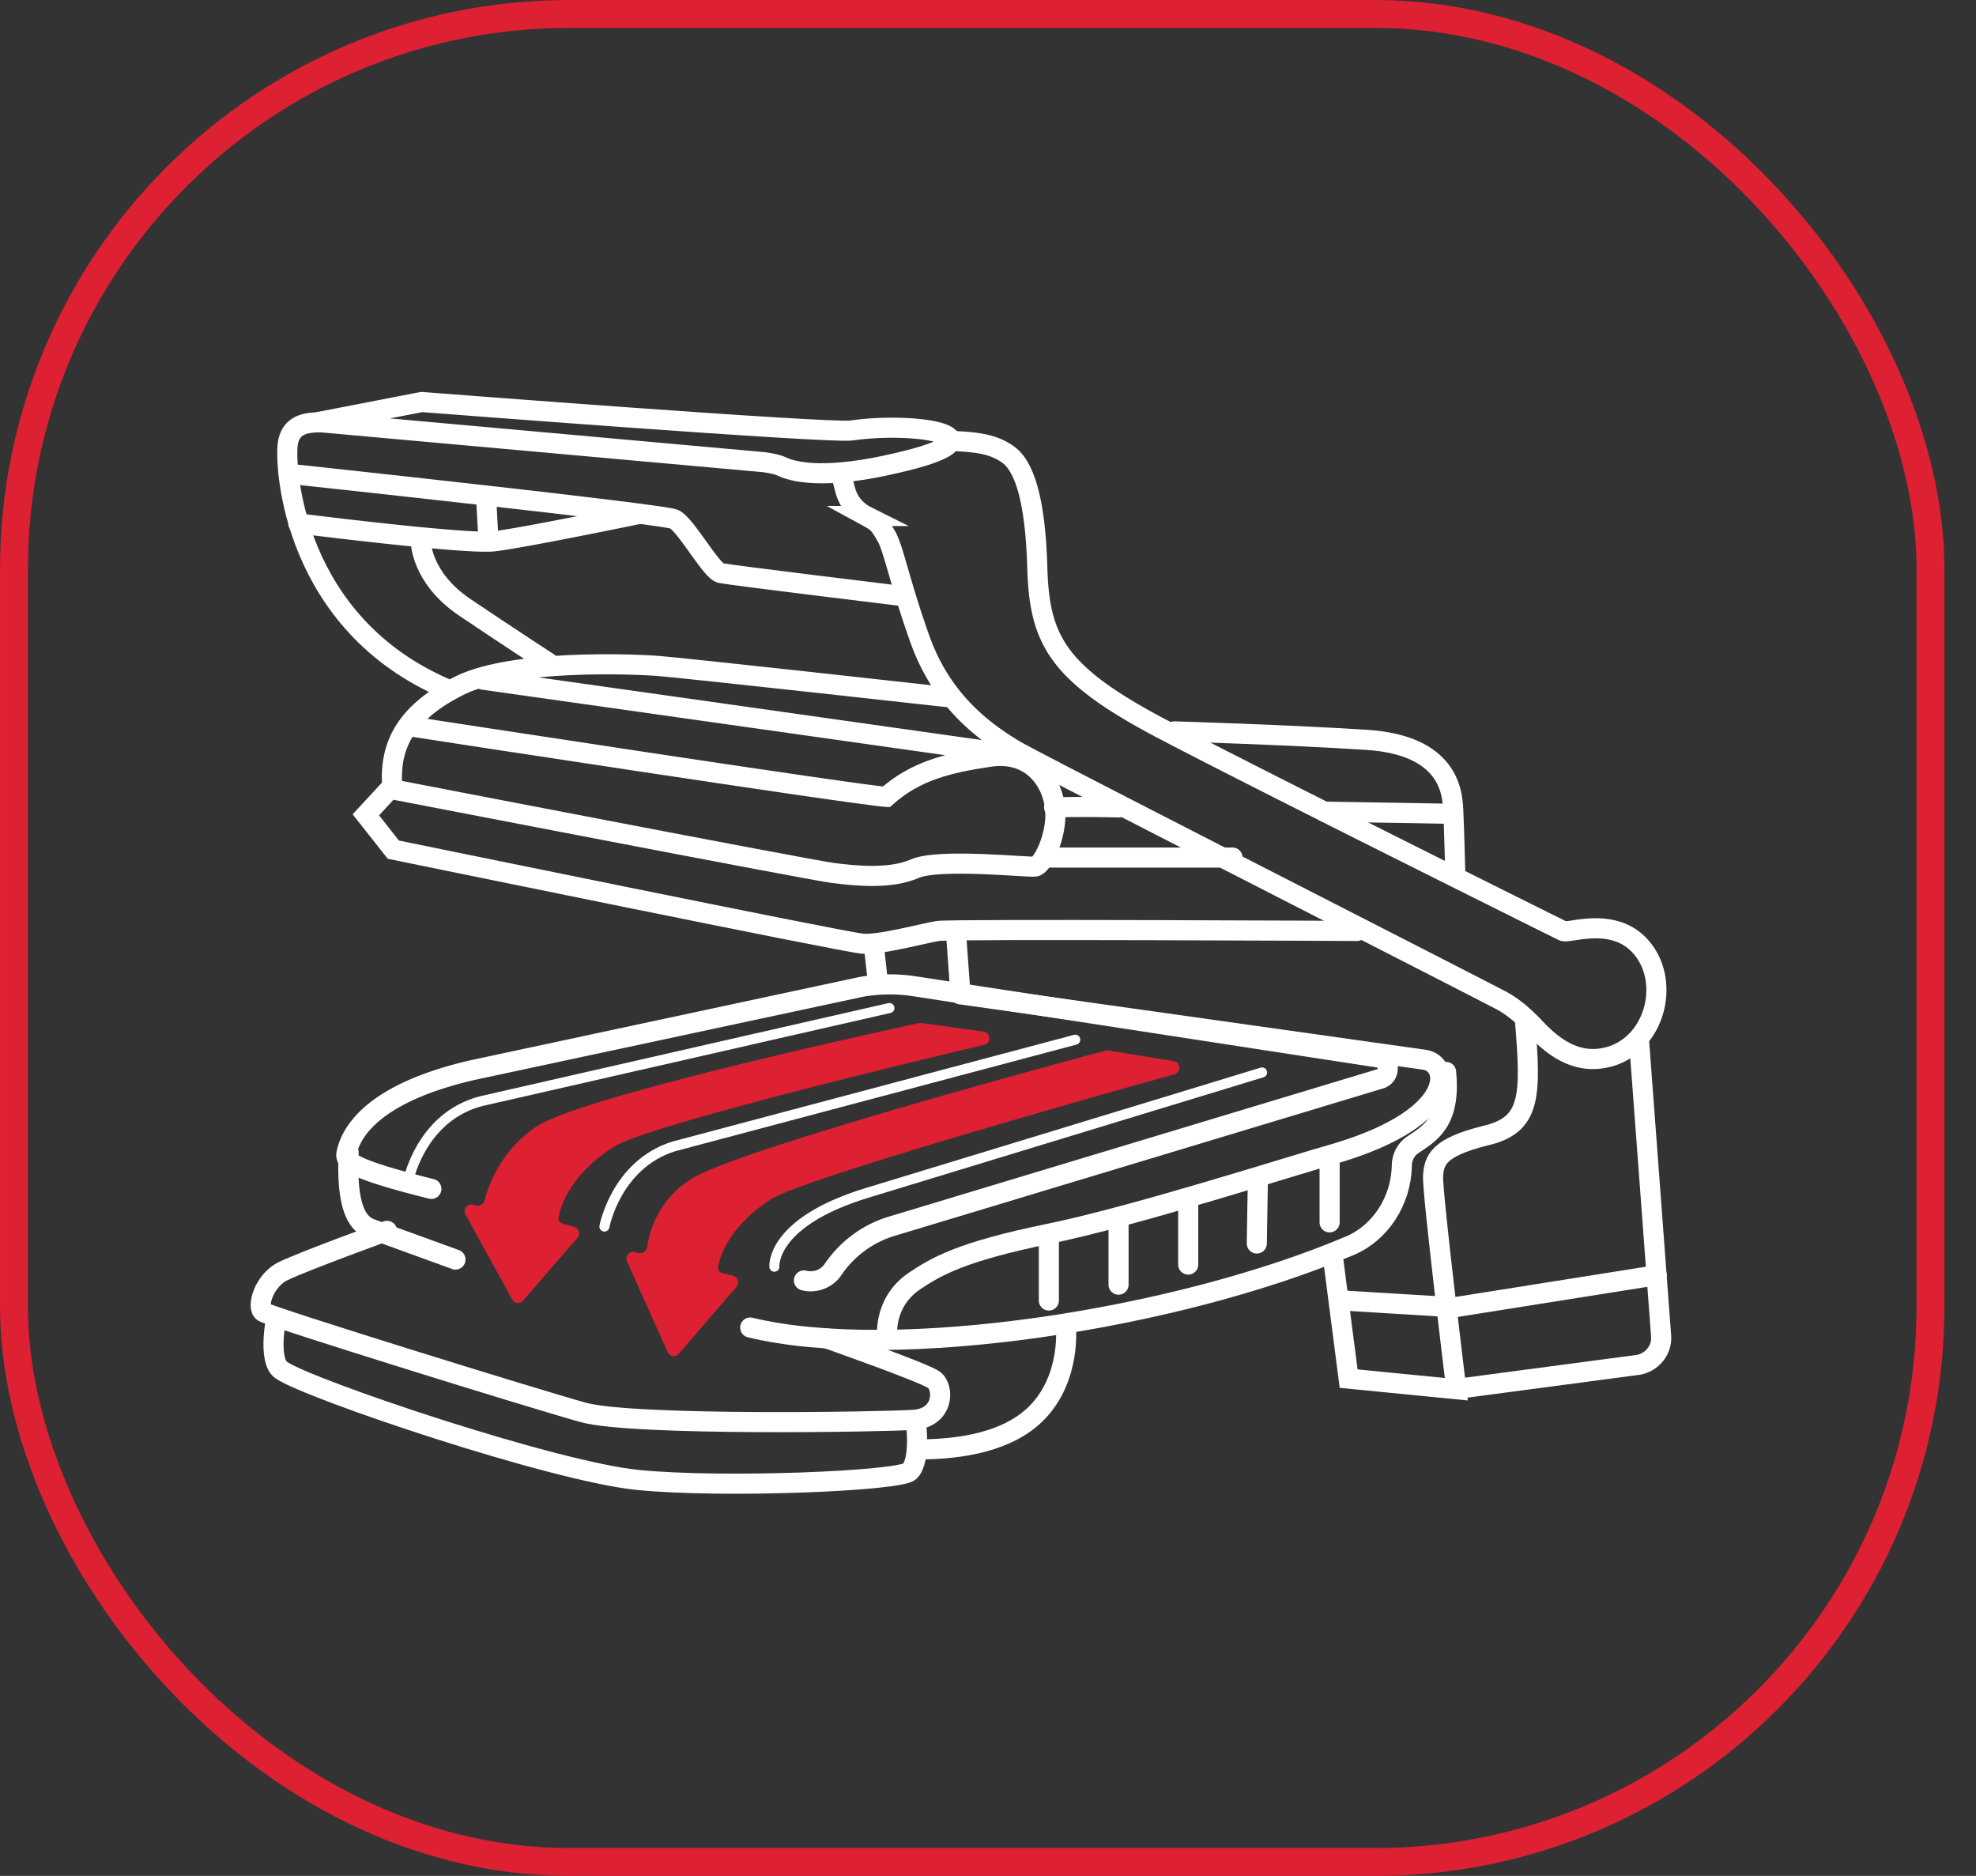 <svg width="59" height="56" fill="none" xmlns="http://www.w3.org/2000/svg"><rect width="100%" height="100%" fill="#333333" stroke="none"/><rect x=".417" y=".417" width="57.224" height="55.167" rx="16.582" stroke="#DD2032" stroke-width=".833"/><path d="M28.449 13.166c.85.032 1.292.126 1.702.442.378.315.756 1.134.82 3.31.062 2.174.567 3.183 3.75 4.853s11.757 5.926 11.946 6.02c.189.095 1.702-.536 2.49.694.725 1.134.094 2.962-1.419 3.12-.914.095-1.576-.567-1.985-1.009-.284-.283-.568-.535-.914-.724-2.68-1.387-13.396-6.84-14.468-7.44-1.197-.692-2.3-1.67-2.9-3.34-.598-1.67-.787-2.71-1.008-3.089-.22-.378-.252-.41-.599-.599a1.204 1.204 0 01-.63-.788c-.095-.346-.126-.504-.126-.504" stroke="#fff" stroke-width=".6" stroke-miterlimit="10" stroke-linecap="round"/><path d="M48.937 31.038l.662 8.857c.031.41-.284.787-.694.85l-5.232.694M39.795 37.5l.473 3.655 3.215.316s-.725-5.895-.694-6.367c.032-.473.158-.851 1.545-1.198 1.387-.315 1.387-1.166 1.197-3.467M43.2 39.012l-3.12-.19M43.515 39.012l5.957-.946" stroke="#fff" stroke-width=".6" stroke-miterlimit="10" stroke-linecap="round"/><path d="M12.595 12l-3.089.599 13.301 1.198c.22.031.41.063.6.157.377.158 1.323.347 3.34-.126 3.467-.788.63-1.26-1.324-.977-.661.095-12.828-.85-12.828-.85z" stroke="#fff" stroke-width=".6" stroke-miterlimit="10" stroke-linecap="round" stroke-linejoin="round"/><path d="M43.452 26.09s-.031-1.325-.063-1.955c-.031-.473-.126-1.891-2.584-2.049-2.459-.157-5.737-.252-5.737-.252M39.544 24.23c2.08.031 3.75.063 3.75.063M31.474 24.103c.032 0 .662-.031 1.923 0M26.495 39.958s-.158-1.04.788-1.702c.662-.442 1.387-.883 4.003-1.419s7.218-2.017 8.667-2.427c3.53-1.071 3.373-2.647 2.585-2.773L28.67 29.682M8.214 39.548s-.19 1.103.189 1.355c.82.567 8.1 3.026 10.653 3.278 2.553.252 7.786.032 8.1-.252.348-.315.19-1.513.19-1.513" stroke="#fff" stroke-width=".6" stroke-miterlimit="10" stroke-linecap="round"/><path d="M24.698 39.958s2.868 1.008 3.183 1.229c.316.22.316 1.134-.598 1.198-.914.063-8.385.189-9.866-.221-1.481-.41-9.298-2.837-9.55-2.995-.22-.126 0-.945.599-1.229.662-.315 3.089-1.197 3.089-1.197M31.317 36.837v1.986M33.398 36.333v2.017M35.478 35.765v1.986M37.558 35.198l-.032 1.923M39.7 34.536v1.954M31.822 39.548s.189 1.576-.883 2.647c-.851.851-2.27 1.072-3.499 1.072M13.352 20.574c-4.602-1.955-4.854-6.62-4.76-7.313.095-.725.788-.63 1.009-.662M28.417 20.825s-7.943-.882-8.762-.945c-.82-.063-4.318-.19-5.894.567-1.608.788-2.144 1.765-2.05 3.026l-.787.851.82 1.04s13.521 2.774 13.994 2.805c.473.063 1.86-.315 2.27-.378.41-.063 12.512 0 12.512 0M26.085 28.17l.126 1.135M28.543 27.823l.126 1.733" stroke="#fff" stroke-width=".6" stroke-miterlimit="10" stroke-linecap="round"/><path d="M11.744 23.568s12.387 2.395 13.112 2.49c.724.094 1.733.189 2.458-.126.725-.316 3.373-.032 3.593-.063.22-.032.662-.915.6-1.703-.064-.788-.663-1.765-1.955-1.576-1.292.19-2.238.442-3.089 1.198-.946-.063-14.057-2.08-14.057-2.08M14.423 20.29l15.602 2.206M26.999 17.8s-5.2-.63-5.484-.694c-.284-.063-1.04-1.45-1.387-1.607-.347-.158-11.505-1.356-11.505-1.356M12.563 16.16s0 1.072 1.292 1.955c1.355.914 2.522 1.67 2.522 1.67" stroke="#fff" stroke-width=".6" stroke-miterlimit="10" stroke-linecap="round"/><path d="M8.907 15.625s4.98.63 5.83.536c.852-.095 4.35-.82 4.35-.82M14.58 16.035l-.063-1.135M24.005 38.224a.808.808 0 00.882-.347 3.252 3.252 0 011.702-1.26l14.625-4.413c.315-.095.284-.567-.031-.63L27.22 29.43a4.87 4.87 0 00-1.513.032l-11.63 2.49c-2.838.662-3.563 1.765-3.72 2.427-.063.252-.073.463 2.523 1.112" stroke="#fff" stroke-width=".6" stroke-miterlimit="10" stroke-linecap="round"/><path d="M10.409 34.4c-.034.93 0 2.01.631 2.27l2.56.93M22.4 39.63c4.313 1.043 12.687-.228 17.913-2.446.913-.39 1.51-1.337 1.542-2.347v-.033c0-.26.126-.489.315-.62.472-.325 1.165-.651 1.007-2.184" stroke="#fff" stroke-width=".6" stroke-miterlimit="10" stroke-linecap="round"/><path d="M37.684 32.015l-11.788 3.593c-2.9.882-2.774 2.206-2.774 2.206M32.105 31.038L20.127 34.22c-1.733.536-2.08 2.395-2.08 2.395M26.557 30.092l-12.166 2.774c-1.891.473-2.238 2.521-2.238 2.521" stroke="#fff" stroke-width=".3" stroke-miterlimit="10" stroke-linecap="round"/><path d="M27.506 30.538a.192.192 0 00-.068.003c-3.2.697-10.215 2.296-11.408 3.081-1.06.7-1.44 1.748-1.559 2.203a.22.22 0 01-.27.16l-.071-.021a.2.2 0 00-.232.288l1.395 2.54a.2.2 0 00.326.034l1.623-1.877a.2.2 0 00-.097-.323l-.335-.093c-.088-.025-.147-.107-.13-.197.067-.356.36-1.268 1.62-2.083.821-.567 7.58-2.23 11.088-3.063.216-.052.2-.364-.02-.394l-1.861-.258z" fill="#DD2032"/><path d="M33.093 31.36a.19.19 0 00-.083.003c-3.087.828-11.154 3.05-12.378 3.835a2.857 2.857 0 00-1.304 2.009c-.018.13-.146.229-.274.197l-.103-.026a.2.2 0 00-.231.276l1.216 2.71a.2.2 0 00.334.049l1.724-2.004a.2.2 0 00-.105-.325l-.312-.074c-.092-.022-.154-.106-.136-.198.07-.354.363-1.232 1.586-2.015.88-.568 8.8-2.825 12.04-3.727.207-.058.189-.358-.023-.392l-1.951-.318z" fill="#DD2032"/><path d="M31.2 25.6h5.6" stroke="#fff" stroke-width=".6" stroke-miterlimit="10" stroke-linecap="round"/></svg>